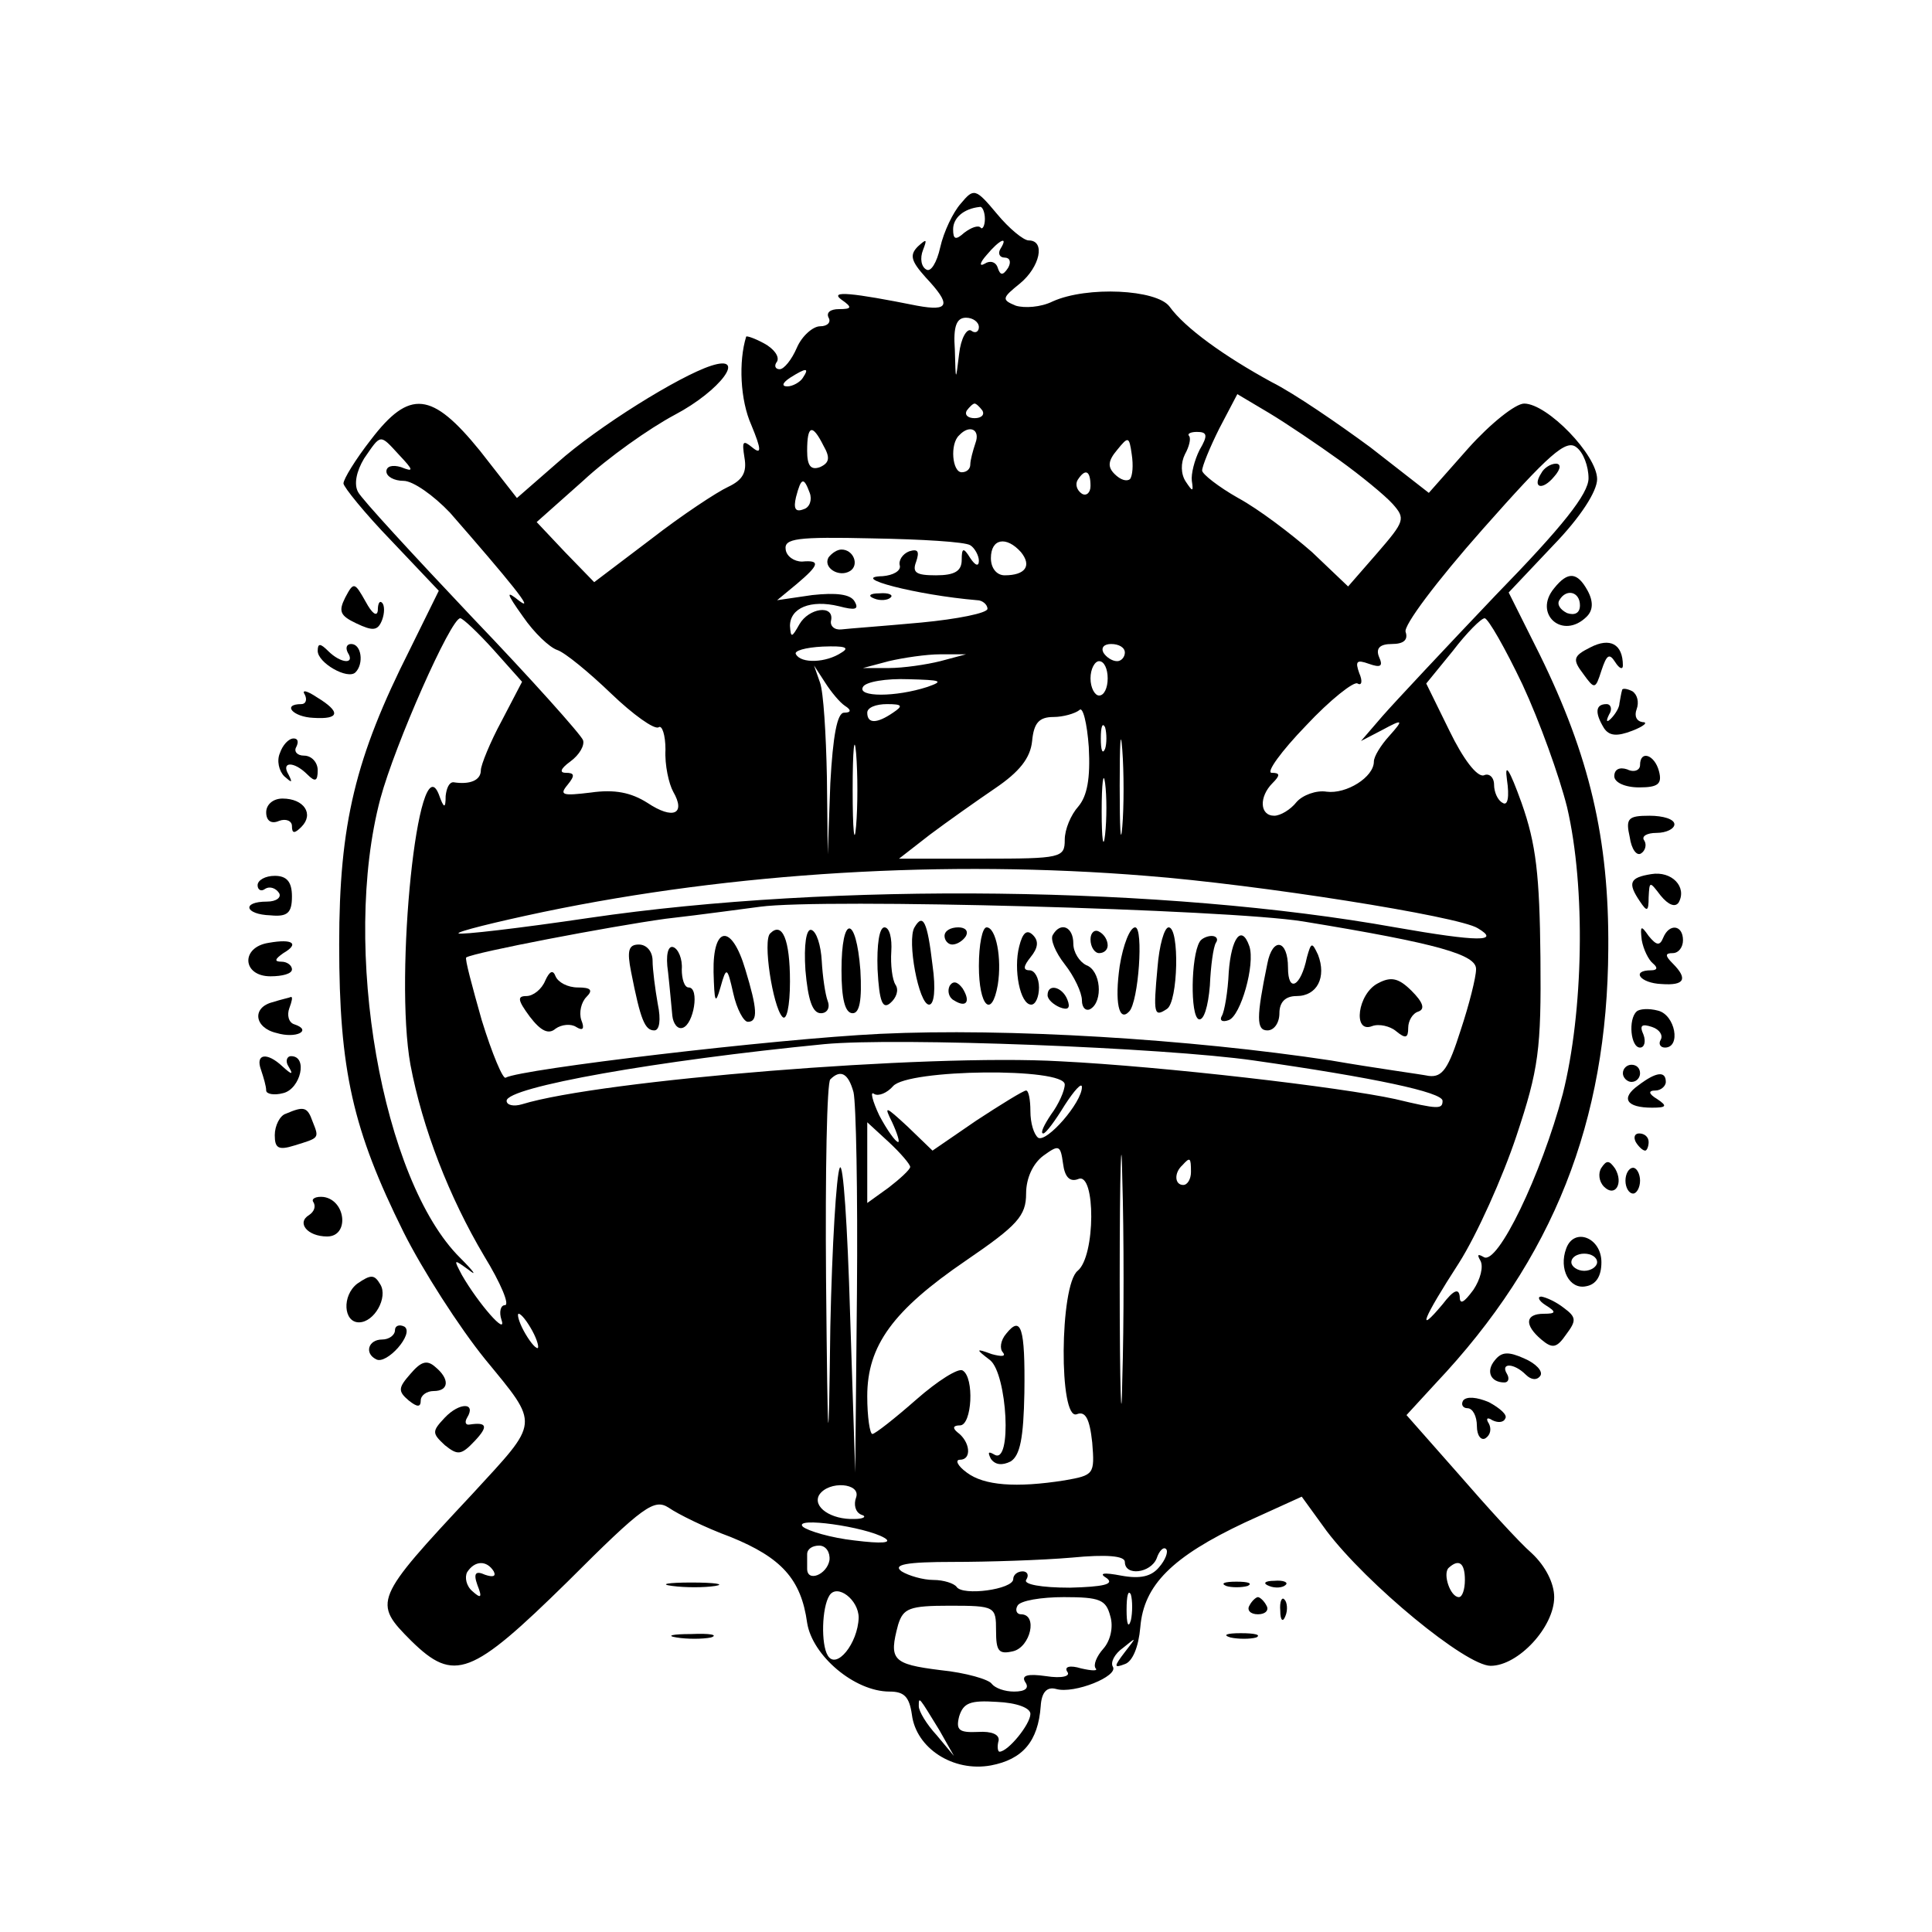 <?xml version="1.0" standalone="no"?>
<!DOCTYPE svg PUBLIC "-//W3C//DTD SVG 20010904//EN"
 "http://www.w3.org/TR/2001/REC-SVG-20010904/DTD/svg10.dtd">
<svg version="1.0" xmlns="http://www.w3.org/2000/svg"
 width="225pt" height="225pt" viewBox="0 0 225 225"
 preserveAspectRatio="xMidYMid meet">

<g transform="translate(0,225) scale(0.1,-0.1)"
fill="#000000" stroke="none">
<path d="M1119 2013 c-9 -10 -20 -33 -24 -51 -4 -18 -11 -29 -16 -26 -6 3 -8
13 -4 23 5 13 4 13 -6 4 -10 -10 -8 -17 9 -36 30 -32 28 -40 -10 -33 -75 15
-103 18 -88 7 13 -9 12 -11 -3 -11 -10 0 -15 -4 -12 -10 3 -5 -1 -10 -10 -10
-8 0 -21 -11 -27 -25 -6 -14 -15 -25 -20 -25 -5 0 -7 4 -3 9 3 6 -4 15 -15 21
-11 6 -20 9 -21 8 -9 -29 -7 -74 6 -103 12 -29 12 -35 1 -26 -11 9 -12 7 -9
-12 3 -17 -2 -26 -19 -34 -13 -6 -54 -33 -90 -61 l-66 -50 -34 35 -33 35 54
48 c29 27 77 61 107 77 53 28 85 71 42 57 -37 -12 -132 -71 -179 -113 l-47
-41 -43 55 c-56 69 -82 72 -127 13 -18 -23 -32 -46 -32 -51 0 -4 25 -35 56
-67 l55 -58 -34 -69 c-63 -125 -82 -202 -82 -343 0 -147 16 -216 75 -335 22
-44 65 -111 95 -148 64 -78 64 -71 -15 -157 -115 -123 -116 -126 -71 -171 50
-49 70 -41 182 69 89 89 101 97 118 86 10 -7 42 -23 72 -34 59 -24 82 -49 89
-100 6 -38 55 -80 96 -80 17 0 23 -6 26 -27 5 -39 48 -67 92 -59 37 7 55 28
58 69 1 16 7 23 18 20 21 -6 73 15 66 26 -3 5 2 15 12 22 16 13 16 13 2 -5
-13 -17 -13 -19 0 -14 9 3 16 20 18 43 4 49 37 82 122 122 l66 30 29 -40 c47
-62 162 -157 191 -157 32 0 74 45 74 80 0 16 -10 36 -26 51 -15 13 -53 55 -86
93 l-60 68 34 37 c137 145 200 305 201 506 1 128 -22 225 -80 343 l-36 72 52
55 c32 33 51 63 51 77 0 28 -58 88 -85 88 -10 0 -39 -23 -65 -52 l-46 -52 -68
53 c-38 28 -89 63 -115 76 -55 30 -101 63 -119 88 -15 20 -96 24 -136 6 -14
-7 -33 -8 -43 -5 -17 7 -16 9 5 26 23 19 30 50 10 50 -6 0 -23 14 -37 31 -25
30 -27 30 -42 12z m28 -18 c0 -8 -3 -13 -5 -10 -3 3 -11 0 -19 -6 -10 -9 -13
-8 -13 4 0 13 12 24 31 26 3 1 6 -6 6 -14z m18 -35 c-3 -5 -1 -10 5 -10 6 0 8
-5 4 -12 -6 -9 -9 -9 -12 0 -2 7 -9 9 -15 5 -7 -4 -6 1 2 10 15 18 26 23 16 7z
m-25 -91 c0 -5 -4 -8 -9 -4 -5 3 -12 -9 -14 -27 -4 -33 -4 -33 -5 5 -2 27 2
37 13 37 8 0 15 -5 15 -11z m-205 -59 c-3 -5 -12 -10 -18 -10 -7 0 -6 4 3 10
19 12 23 12 15 0z m625 -96 c25 -18 53 -41 62 -51 15 -17 14 -20 -18 -57 l-34
-39 -42 40 c-24 21 -62 50 -86 63 -23 13 -42 28 -42 32 0 5 9 27 20 49 l21 40
37 -22 c20 -12 57 -37 82 -55z m-416 58 c3 -5 -1 -9 -9 -9 -8 0 -12 4 -9 9 3
4 7 8 9 8 2 0 6 -4 9 -8z m-185 -41 c8 -14 7 -20 -4 -25 -11 -4 -15 2 -15 19
0 30 6 32 19 6z m177 3 c-3 -9 -6 -20 -6 -25 0 -5 -4 -9 -10 -9 -11 0 -14 33
-3 43 12 13 25 7 19 -9z m261 -8 c-6 -12 -10 -28 -9 -36 2 -13 1 -13 -7 -1 -6
9 -6 22 -1 32 5 9 7 18 5 21 -3 3 2 5 9 5 12 0 13 -4 3 -21z m-932 -6 c17 -18
17 -20 2 -14 -10 3 -17 1 -17 -5 0 -6 9 -11 20 -11 11 0 35 -17 54 -37 69 -79
100 -117 81 -103 -16 13 -16 10 4 -18 13 -19 31 -36 40 -39 9 -3 37 -26 63
-51 25 -24 50 -42 55 -39 4 3 8 -9 8 -26 -1 -18 4 -40 9 -49 15 -26 0 -33 -30
-13 -19 12 -38 16 -66 12 -33 -4 -37 -3 -27 9 9 11 8 14 -2 14 -8 0 -6 5 5 13
11 8 17 19 15 25 -2 6 -60 71 -129 143 -69 73 -129 138 -133 146 -5 9 -2 24 7
39 20 29 18 29 41 4z m851 -28 c-4 -3 -11 -1 -18 6 -8 8 -8 15 3 28 13 16 14
16 17 -5 2 -13 1 -25 -2 -29z m534 1 c0 -18 -30 -56 -108 -136 -59 -62 -118
-125 -132 -141 l-25 -29 25 13 c24 13 25 12 8 -7 -10 -11 -18 -24 -18 -30 0
-18 -32 -38 -55 -35 -12 2 -28 -4 -35 -12 -7 -9 -19 -16 -26 -16 -17 0 -18 22
-2 38 9 9 9 12 -1 12 -7 0 11 25 40 55 28 30 56 52 60 49 5 -3 6 3 2 12 -5 14
-3 16 11 11 14 -5 17 -3 12 8 -4 10 1 15 15 15 14 0 19 5 16 14 -3 7 36 59 90
120 77 87 97 105 109 95 8 -6 14 -22 14 -36z m-580 -9 c0 -8 -5 -12 -10 -9 -6
4 -8 11 -5 16 9 14 15 11 15 -7z m-327 -8 c3 -8 0 -17 -7 -19 -10 -4 -12 1 -9
14 6 23 9 24 16 5z m187 -61 c5 -3 10 -12 10 -18 0 -7 -4 -6 -10 3 -8 13 -10
12 -10 -2 0 -13 -8 -18 -30 -18 -23 0 -28 3 -23 16 4 12 2 15 -8 12 -8 -3 -13
-11 -11 -17 1 -6 -8 -11 -20 -12 -41 -1 39 -22 110 -28 6 0 12 -5 12 -10 0 -5
-35 -12 -77 -16 -43 -4 -85 -7 -93 -8 -8 -1 -14 4 -12 11 3 18 -26 14 -37 -5
-9 -16 -10 -16 -11 -2 0 21 24 31 57 23 19 -5 24 -4 18 6 -5 8 -21 10 -49 7
l-41 -6 23 19 c26 22 28 28 6 26 -9 0 -18 6 -19 14 -2 13 13 15 101 13 57 -1
108 -4 114 -8z m59 -8 c13 -16 5 -27 -19 -27 -9 0 -16 8 -16 20 0 23 18 26 35
7z m-614 -114 l33 -37 -24 -46 c-13 -24 -24 -51 -24 -57 0 -12 -13 -17 -32
-14 -5 0 -8 -7 -9 -16 0 -15 -2 -15 -8 2 -24 60 -52 -210 -33 -315 14 -74 45
-154 86 -223 19 -31 30 -57 24 -57 -5 0 -7 -8 -4 -17 7 -20 -27 19 -46 52 -10
19 -10 19 8 6 10 -8 6 -2 -10 14 -91 90 -139 362 -93 535 17 63 82 210 93 210
3 0 21 -17 39 -37z m1198 -40 c20 -43 43 -107 52 -143 22 -94 19 -239 -5 -334
-25 -94 -76 -200 -92 -190 -7 4 -8 3 -4 -4 4 -7 0 -22 -8 -34 -11 -15 -16 -18
-16 -8 -1 10 -7 8 -20 -9 -31 -37 -23 -17 19 48 21 33 51 100 67 148 26 78 29
101 28 208 -1 96 -5 132 -22 180 -14 39 -20 48 -17 27 3 -20 1 -31 -5 -27 -6
3 -10 13 -10 21 0 9 -6 14 -12 11 -8 -2 -24 19 -40 52 l-27 55 31 38 c16 21
33 38 37 38 4 0 24 -35 44 -77z m-793 37 c-18 -12 -47 -13 -53 -2 -3 4 11 8
31 9 26 1 32 -1 22 -7z m330 0 c0 -5 -4 -10 -9 -10 -6 0 -13 5 -16 10 -3 6 1
10 9 10 9 0 16 -4 16 -10z m-215 -10 c-16 -4 -43 -8 -60 -8 l-30 0 30 8 c17 4
44 8 60 8 l30 0 -30 -8z m195 -20 c0 -11 -4 -20 -10 -20 -5 0 -10 9 -10 20 0
11 5 20 10 20 6 0 10 -9 10 -20z m-306 -32 c8 -5 7 -8 -1 -8 -8 0 -13 -27 -16
-82 l-3 -83 -1 90 c-1 50 -4 99 -8 110 l-7 20 13 -20 c7 -11 17 -23 23 -27z
m96 22 c-37 -12 -82 -12 -75 0 3 6 27 10 53 9 38 -1 42 -2 22 -9z m-40 -30
c-19 -13 -30 -13 -30 0 0 6 10 10 23 10 18 0 19 -2 7 -10z m216 -109 c-9 -10
-16 -27 -16 -39 0 -21 -4 -22 -96 -22 l-97 0 36 28 c20 15 54 39 76 54 28 19
41 35 43 55 2 21 8 28 25 28 11 0 25 4 30 8 4 5 9 -15 11 -43 2 -37 -2 -57
-12 -69z m51 -24 c-2 -23 -3 -1 -3 48 0 50 1 68 3 42 2 -26 2 -67 0 -90z
m-310 1 c-2 -24 -4 -5 -4 42 0 47 2 66 4 43 2 -24 2 -62 0 -85z m290 90 c-3
-7 -5 -2 -5 12 0 14 2 19 5 13 2 -7 2 -19 0 -25z m0 -100 c-2 -18 -4 -6 -4 27
0 33 2 48 4 33 2 -15 2 -42 0 -60z m48 -48 c129 -10 364 -47 386 -61 27 -16 1
-16 -96 1 -268 48 -653 53 -939 11 -81 -12 -150 -20 -152 -18 -2 2 42 13 99
25 221 46 469 61 702 42z m182 -53 c159 -26 203 -39 202 -56 0 -9 -8 -41 -18
-71 -14 -44 -21 -55 -37 -53 -10 2 -62 9 -114 18 -165 25 -377 38 -525 31
-124 -6 -418 -41 -436 -51 -3 -3 -16 28 -28 67 -11 39 -20 72 -18 73 10 6 167
36 232 45 44 5 94 12 110 14 73 10 544 -3 632 -17z m-57 -162 c140 -20 220
-37 220 -47 0 -10 -5 -10 -55 2 -64 14 -270 38 -390 44 -156 9 -536 -22 -627
-50 -10 -3 -18 -1 -18 4 0 16 176 47 370 66 85 8 395 -4 500 -19z m-466 -37
c3 -13 5 -117 4 -233 l-2 -210 -6 185 c-3 102 -8 178 -12 170 -4 -8 -9 -91
-11 -185 -2 -159 -3 -156 -5 56 -1 124 1 229 5 232 12 12 21 7 27 -15z m246 9
c0 -7 -7 -23 -16 -35 -8 -12 -13 -22 -9 -22 3 0 14 15 25 33 11 17 20 27 20
21 0 -18 -41 -65 -51 -59 -5 4 -9 17 -9 31 0 13 -2 24 -5 24 -3 0 -29 -16 -58
-35 l-51 -35 -29 28 c-26 24 -28 25 -18 5 6 -13 9 -23 7 -23 -3 0 -13 14 -22
31 -8 17 -11 29 -6 25 5 -3 15 1 22 9 17 20 200 22 200 2z m67 -344 c-1 -65
-3 -12 -3 117 0 129 2 182 3 118 2 -65 2 -171 0 -235z m-247 248 c0 -3 -12
-14 -25 -24 l-25 -18 0 47 0 47 25 -23 c14 -13 25 -26 25 -29z m196 -14 c20 8
20 -90 -1 -107 -21 -17 -22 -175 -1 -167 10 4 15 -5 18 -33 3 -37 2 -38 -32
-44 -57 -9 -94 -6 -114 9 -11 8 -14 15 -8 15 14 0 12 21 -3 32 -6 5 -5 8 3 8
14 0 17 56 3 64 -5 3 -29 -12 -54 -34 -25 -22 -48 -40 -51 -40 -3 0 -6 20 -6
44 0 59 30 100 115 158 60 41 70 52 70 78 0 18 8 35 20 44 18 13 20 13 23 -9
2 -16 8 -22 18 -18z m131 8 c0 -8 -4 -15 -9 -15 -10 0 -11 14 -1 23 9 10 10 9
10 -8z m-767 -185 c6 -11 8 -20 6 -20 -3 0 -10 9 -16 20 -6 11 -8 20 -6 20 3
0 10 -9 16 -20z m377 -194 c-3 -8 -1 -17 6 -20 7 -2 3 -5 -8 -5 -27 -1 -49 14
-41 28 11 17 49 14 43 -3z m33 -47 c10 -6 -3 -7 -35 -3 -27 3 -54 11 -60 16
-12 12 73 0 95 -13z m-64 -26 c-3 -17 -26 -26 -26 -10 0 4 0 12 0 17 0 6 6 10
14 10 8 0 13 -8 12 -17z m384 -8 c-9 -11 -22 -14 -44 -10 -21 4 -27 3 -17 -3
9 -7 -4 -10 -43 -11 -34 0 -54 4 -51 9 4 6 1 10 -4 10 -6 0 -11 -4 -11 -9 0
-12 -59 -20 -66 -9 -3 4 -15 8 -27 8 -12 0 -29 5 -37 10 -11 8 6 11 60 11 41
0 103 2 138 5 41 4 62 2 62 -5 0 -17 30 -13 37 4 3 9 8 14 11 11 3 -3 -1 -13
-8 -21z m-775 -5 c3 -6 -1 -7 -10 -4 -11 5 -14 2 -9 -12 6 -15 4 -16 -6 -7 -7
6 -9 16 -6 22 9 14 23 14 31 1z m1131 -10 c0 -11 -3 -20 -7 -20 -10 0 -19 27
-12 34 12 11 19 6 19 -14z m-706 -44 c-1 -30 -26 -61 -36 -44 -8 13 -7 56 2
70 9 14 34 -5 34 -26z m317 -3 c-3 -10 -5 -4 -5 12 0 17 2 24 5 18 2 -7 2 -21
0 -30z m-24 5 c4 -13 0 -29 -8 -38 -8 -9 -12 -19 -9 -23 3 -3 -4 -3 -17 0 -13
4 -20 2 -16 -4 4 -5 -6 -8 -25 -5 -21 3 -29 1 -24 -7 5 -7 0 -11 -13 -11 -11
0 -22 4 -26 9 -3 5 -30 13 -60 16 -56 7 -60 12 -49 53 6 19 13 22 60 22 53 0
54 -1 54 -29 0 -24 3 -28 20 -24 20 5 29 43 9 43 -5 0 -7 5 -4 10 3 6 28 10
54 10 42 0 49 -3 54 -22z m-199 -133 l17 -30 -20 24 c-12 13 -21 28 -21 34 0
12 0 11 24 -28z m106 19 c0 -12 -26 -44 -36 -44 -2 0 -3 6 -1 13 1 7 -8 11
-24 10 -22 -1 -26 2 -22 18 5 16 13 19 44 17 23 -1 39 -7 39 -14z"/>
<path d="M1795 1699 c-11 -17 1 -21 15 -4 8 9 8 15 2 15 -6 0 -14 -5 -17 -11z"/>
<path d="M965 1601 c-7 -12 12 -24 25 -16 11 7 4 25 -10 25 -5 0 -11 -4 -15
-9z"/>
<path d="M1018 1553 c7 -3 16 -2 19 1 4 3 -2 6 -13 5 -11 0 -14 -3 -6 -6z"/>
<path d="M1065 1170 c-9 -15 5 -90 17 -90 6 0 8 18 4 46 -6 51 -11 61 -21 44z"/>
<path d="M897 1163 c-9 -8 3 -85 14 -97 5 -6 9 12 9 41 0 49 -9 70 -23 56z"/>
<path d="M938 1120 c3 -34 8 -50 18 -50 7 0 11 6 8 14 -3 8 -6 29 -7 47 -1 18
-6 34 -12 36 -6 2 -9 -17 -7 -47z"/>
<path d="M980 1120 c0 -33 4 -50 13 -50 8 0 11 15 9 50 -5 65 -22 65 -22 0z"/>
<path d="M1022 1121 c2 -38 6 -47 15 -39 7 6 10 15 6 21 -4 6 -6 24 -5 39 1
15 -2 28 -8 28 -6 0 -9 -20 -8 -49z"/>
<path d="M1100 1160 c0 -5 4 -10 9 -10 6 0 13 5 16 10 3 6 -1 10 -9 10 -9 0
-16 -4 -16 -10z"/>
<path d="M1140 1125 c0 -47 15 -62 22 -22 5 31 -2 67 -13 67 -5 0 -9 -20 -9
-45z"/>
<path d="M1187 1148 c-7 -27 1 -68 14 -68 5 0 9 9 9 20 0 11 -5 20 -11 20 -8
0 -7 5 1 15 9 11 10 19 3 26 -7 7 -12 3 -16 -13z"/>
<path d="M1226 1161 c-3 -5 3 -20 14 -34 11 -14 20 -33 20 -42 0 -9 5 -13 10
-10 15 9 12 45 -5 51 -8 4 -15 15 -15 25 0 20 -15 26 -24 10z"/>
<path d="M1270 1156 c0 -9 5 -16 10 -16 6 0 10 4 10 9 0 6 -4 13 -10 16 -5 3
-10 -1 -10 -9z"/>
<path d="M1304 1125 c-6 -42 -1 -66 11 -53 11 11 17 98 7 98 -6 0 -14 -20 -18
-45z"/>
<path d="M1348 1123 c-5 -54 -4 -58 11 -48 13 8 15 95 2 95 -5 0 -11 -21 -13
-47z"/>
<path d="M831 1118 c1 -35 2 -39 8 -18 7 25 8 24 15 -7 4 -18 12 -33 17 -33
12 0 11 15 -3 61 -16 54 -38 51 -37 -3z"/>
<path d="M1397 1153 c-10 -17 -11 -86 -1 -90 6 -2 11 15 13 39 1 23 4 45 7 50
3 4 1 8 -5 8 -5 0 -12 -3 -14 -7z"/>
<path d="M1431 1118 c-1 -23 -5 -46 -8 -51 -3 -5 0 -8 8 -5 14 5 31 65 24 86
-9 26 -21 10 -24 -30z"/>
<path d="M735 1118 c11 -56 16 -68 27 -68 6 0 8 12 4 31 -3 17 -6 40 -6 50 0
11 -7 19 -16 19 -12 0 -14 -7 -9 -32z"/>
<path d="M778 1118 c2 -18 4 -41 5 -51 1 -9 6 -16 12 -14 13 4 20 47 7 47 -5
0 -8 10 -8 21 1 12 -4 24 -10 26 -6 2 -9 -9 -6 -29z"/>
<path d="M1476 1128 c-13 -63 -13 -78 0 -78 8 0 14 9 14 20 0 13 7 20 20 20
24 0 35 22 25 48 -7 15 -8 15 -13 -3 -7 -34 -22 -42 -22 -12 0 33 -18 36 -24
5z"/>
<path d="M635 1108 c-4 -10 -14 -18 -22 -18 -11 0 -10 -5 4 -24 13 -17 22 -21
30 -14 7 5 18 6 24 2 8 -5 10 -2 6 8 -3 9 0 21 6 27 8 8 5 11 -10 11 -12 0
-23 6 -26 13 -3 8 -7 6 -12 -5z"/>
<path d="M1605 1105 c-24 -12 -30 -59 -7 -50 8 3 21 0 28 -6 11 -9 14 -8 14 4
0 8 5 17 12 19 8 3 5 11 -8 24 -15 15 -24 17 -39 9z"/>
<path d="M1106 1102 c-3 -6 -1 -14 5 -17 14 -9 20 -2 10 14 -6 8 -11 9 -15 3z"/>
<path d="M1220 1091 c0 -5 7 -11 14 -14 10 -4 13 -1 9 9 -6 15 -23 19 -23 5z"/>
<path d="M1172 697 c-7 -8 -8 -18 -4 -22 4 -5 -2 -5 -13 -2 -19 7 -19 6 -2 -7
20 -16 26 -123 5 -110 -7 4 -8 3 -4 -5 5 -7 13 -8 23 -3 11 7 15 27 16 80 1
77 -4 90 -21 69z"/>
<path d="M1810 1565 c-25 -30 10 -61 38 -33 7 7 8 17 1 30 -12 22 -23 23 -39
3z m30 -20 c0 -9 -6 -12 -15 -9 -8 4 -12 10 -9 15 8 14 24 10 24 -6z"/>
<path d="M402 1554 c-8 -16 -6 -21 13 -30 19 -9 25 -9 30 4 3 8 3 17 0 20 -3
3 -5 -1 -5 -9 -1 -8 -7 -3 -14 10 -13 23 -14 24 -24 5z"/>
<path d="M1852 1496 c-20 -10 -21 -14 -8 -31 13 -18 14 -18 21 4 6 18 9 21 16
10 5 -8 9 -9 9 -4 0 25 -15 33 -38 21z"/>
<path d="M370 1492 c0 -14 35 -34 44 -25 10 10 7 33 -5 33 -5 0 -7 -4 -4 -10
9 -14 -8 -13 -23 2 -9 9 -12 9 -12 0z"/>
<path d="M355 1441 c3 -6 1 -11 -4 -11 -23 0 -10 -15 14 -16 31 -2 32 7 4 24
-12 8 -18 9 -14 3z"/>
<path d="M1889 1446 c-1 -3 -2 -10 -3 -15 0 -5 -5 -13 -10 -18 -5 -5 -6 -3 -2
5 4 6 2 12 -3 12 -13 0 -14 -10 -3 -28 6 -9 15 -10 33 -3 13 5 19 10 12 10 -7
1 -10 7 -7 15 3 8 1 17 -5 21 -6 3 -12 4 -12 1z"/>
<path d="M326 1373 c-4 -9 -1 -21 5 -27 9 -8 10 -8 5 2 -9 15 6 16 22 0 9 -9
12 -8 12 5 0 9 -7 17 -16 17 -8 0 -12 5 -9 10 3 6 2 10 -3 10 -6 0 -13 -8 -16
-17z"/>
<path d="M1910 1359 c0 -6 -7 -9 -15 -5 -9 3 -15 0 -15 -8 0 -7 12 -13 29 -13
22 0 27 4 23 19 -5 19 -22 25 -22 7z"/>
<path d="M310 1304 c0 -10 6 -14 15 -10 8 3 15 0 15 -6 0 -9 3 -9 11 -1 15 15
3 33 -22 33 -11 0 -19 -7 -19 -16z"/>
<path d="M1898 1275 c2 -14 8 -22 13 -19 5 3 7 10 4 15 -4 5 3 9 14 9 12 0 21
5 21 10 0 6 -13 10 -29 10 -25 0 -28 -3 -23 -25z"/>
<path d="M1923 1232 c-25 -4 -28 -10 -13 -32 8 -12 10 -12 10 5 1 19 1 19 14
2 9 -11 17 -14 21 -8 10 18 -8 37 -32 33z"/>
<path d="M300 1219 c0 -5 4 -8 9 -4 5 3 12 1 16 -5 3 -5 -3 -10 -14 -10 -30 0
-26 -15 4 -16 20 -2 25 3 25 22 0 17 -6 24 -20 24 -11 0 -20 -5 -20 -11z"/>
<path d="M1912 1155 c2 -11 8 -23 13 -27 6 -5 5 -8 -2 -8 -24 0 -13 -15 12
-16 27 -2 31 6 13 24 -9 9 -9 12 0 12 7 0 12 7 12 15 0 18 -16 20 -23 3 -4
-10 -8 -9 -17 2 -9 13 -10 12 -8 -5z"/>
<path d="M313 1152 c-33 -5 -31 -39 2 -39 14 0 25 3 25 8 0 5 -6 9 -12 9 -9 0
-8 3 2 10 19 11 11 17 -17 12z"/>
<path d="M318 1083 c-25 -6 -22 -30 4 -36 23 -7 42 3 21 10 -7 2 -9 11 -6 19
3 8 4 13 2 13 -2 -1 -12 -3 -21 -6z"/>
<path d="M1906 1072 c-10 -9 -7 -42 4 -42 5 0 7 7 4 15 -5 11 -2 13 10 9 9 -3
13 -10 10 -15 -3 -5 0 -9 5 -9 19 0 12 38 -8 43 -11 3 -22 2 -25 -1z"/>
<path d="M304 1004 c3 -9 6 -19 6 -24 0 -4 9 -6 20 -3 20 5 29 43 9 43 -5 0
-7 -6 -3 -12 6 -10 4 -10 -7 0 -18 17 -32 15 -25 -4z"/>
<path d="M1890 1000 c0 -5 5 -10 10 -10 6 0 10 5 10 10 0 6 -4 10 -10 10 -5 0
-10 -4 -10 -10z"/>
<path d="M1908 986 c-21 -15 -14 -26 16 -26 17 0 18 2 6 10 -10 6 -11 10 -2
10 6 0 12 5 12 10 0 13 -11 12 -32 -4z"/>
<path d="M333 953 c-7 -2 -13 -14 -13 -25 0 -15 4 -18 23 -12 29 9 29 8 21 28
-6 17 -10 18 -31 9z"/>
<path d="M1905 920 c3 -5 8 -10 11 -10 2 0 4 5 4 10 0 6 -5 10 -11 10 -5 0 -7
-4 -4 -10z"/>
<path d="M1865 890 c-4 -6 -3 -16 3 -22 13 -13 23 4 13 21 -7 10 -10 10 -16 1z"/>
<path d="M1893 875 c0 -8 4 -15 9 -15 4 0 8 7 8 15 0 8 -4 15 -8 15 -5 0 -9
-7 -9 -15z"/>
<path d="M365 850 c3 -5 1 -11 -5 -15 -15 -9 -2 -25 21 -25 26 0 22 42 -4 46
-9 1 -15 -2 -12 -6z"/>
<path d="M1824 796 c-9 -24 4 -48 23 -44 12 2 18 12 18 28 0 29 -32 41 -41 16z
m36 -16 c0 -5 -7 -10 -15 -10 -8 0 -15 5 -15 10 0 6 7 10 15 10 8 0 15 -4 15
-10z"/>
<path d="M416 755 c-18 -14 -16 -45 2 -45 18 0 34 29 25 44 -7 12 -11 12 -27
1z"/>
<path d="M1800 730 c13 -8 12 -10 -2 -10 -22 0 -23 -13 -3 -30 13 -11 18 -10
29 6 12 16 12 20 -3 31 -9 7 -20 12 -26 13 -5 0 -3 -5 5 -10z"/>
<path d="M460 701 c0 -6 -7 -11 -15 -11 -16 0 -21 -16 -7 -23 12 -7 45 30 33
38 -6 3 -11 1 -11 -4z"/>
<path d="M1741 666 c-11 -13 -5 -26 11 -26 5 0 6 5 3 10 -8 13 8 13 22 -1 6
-6 13 -7 17 -1 3 5 -5 14 -19 20 -18 8 -26 8 -34 -2z"/>
<path d="M478 650 c-14 -16 -15 -20 -2 -31 10 -8 14 -8 14 0 0 6 7 11 15 11
18 0 19 14 2 28 -10 9 -17 6 -29 -8z"/>
<path d="M1704 619 c-3 -5 0 -9 5 -9 6 0 11 -9 11 -21 0 -11 5 -17 10 -14 6 4
7 11 4 17 -4 6 -2 8 4 4 6 -3 13 -3 15 2 3 4 -6 12 -19 19 -14 6 -26 7 -30 2z"/>
<path d="M518 599 c-15 -16 -15 -18 0 -32 15 -12 19 -12 35 5 16 17 14 22 -6
19 -5 -1 -6 3 -3 8 11 18 -9 18 -26 0z"/>
<path d="M783 403 c15 -2 37 -2 50 0 12 2 0 4 -28 4 -27 0 -38 -2 -22 -4z"/>
<path d="M1428 403 c6 -2 18 -2 25 0 6 3 1 5 -13 5 -14 0 -19 -2 -12 -5z"/>
<path d="M1478 403 c7 -3 16 -2 19 1 4 3 -2 6 -13 5 -11 0 -14 -3 -6 -6z"/>
<path d="M1455 380 c-3 -5 1 -10 10 -10 9 0 13 5 10 10 -3 6 -8 10 -10 10 -2
0 -7 -4 -10 -10z"/>
<path d="M1491 374 c0 -11 3 -14 6 -6 3 7 2 16 -1 19 -3 4 -6 -2 -5 -13z"/>
<path d="M788 343 c12 -2 30 -2 40 0 9 3 -1 5 -23 4 -22 0 -30 -2 -17 -4z"/>
<path d="M1433 343 c9 -2 23 -2 30 0 6 3 -1 5 -18 5 -16 0 -22 -2 -12 -5z"/>
</g>
</svg>
